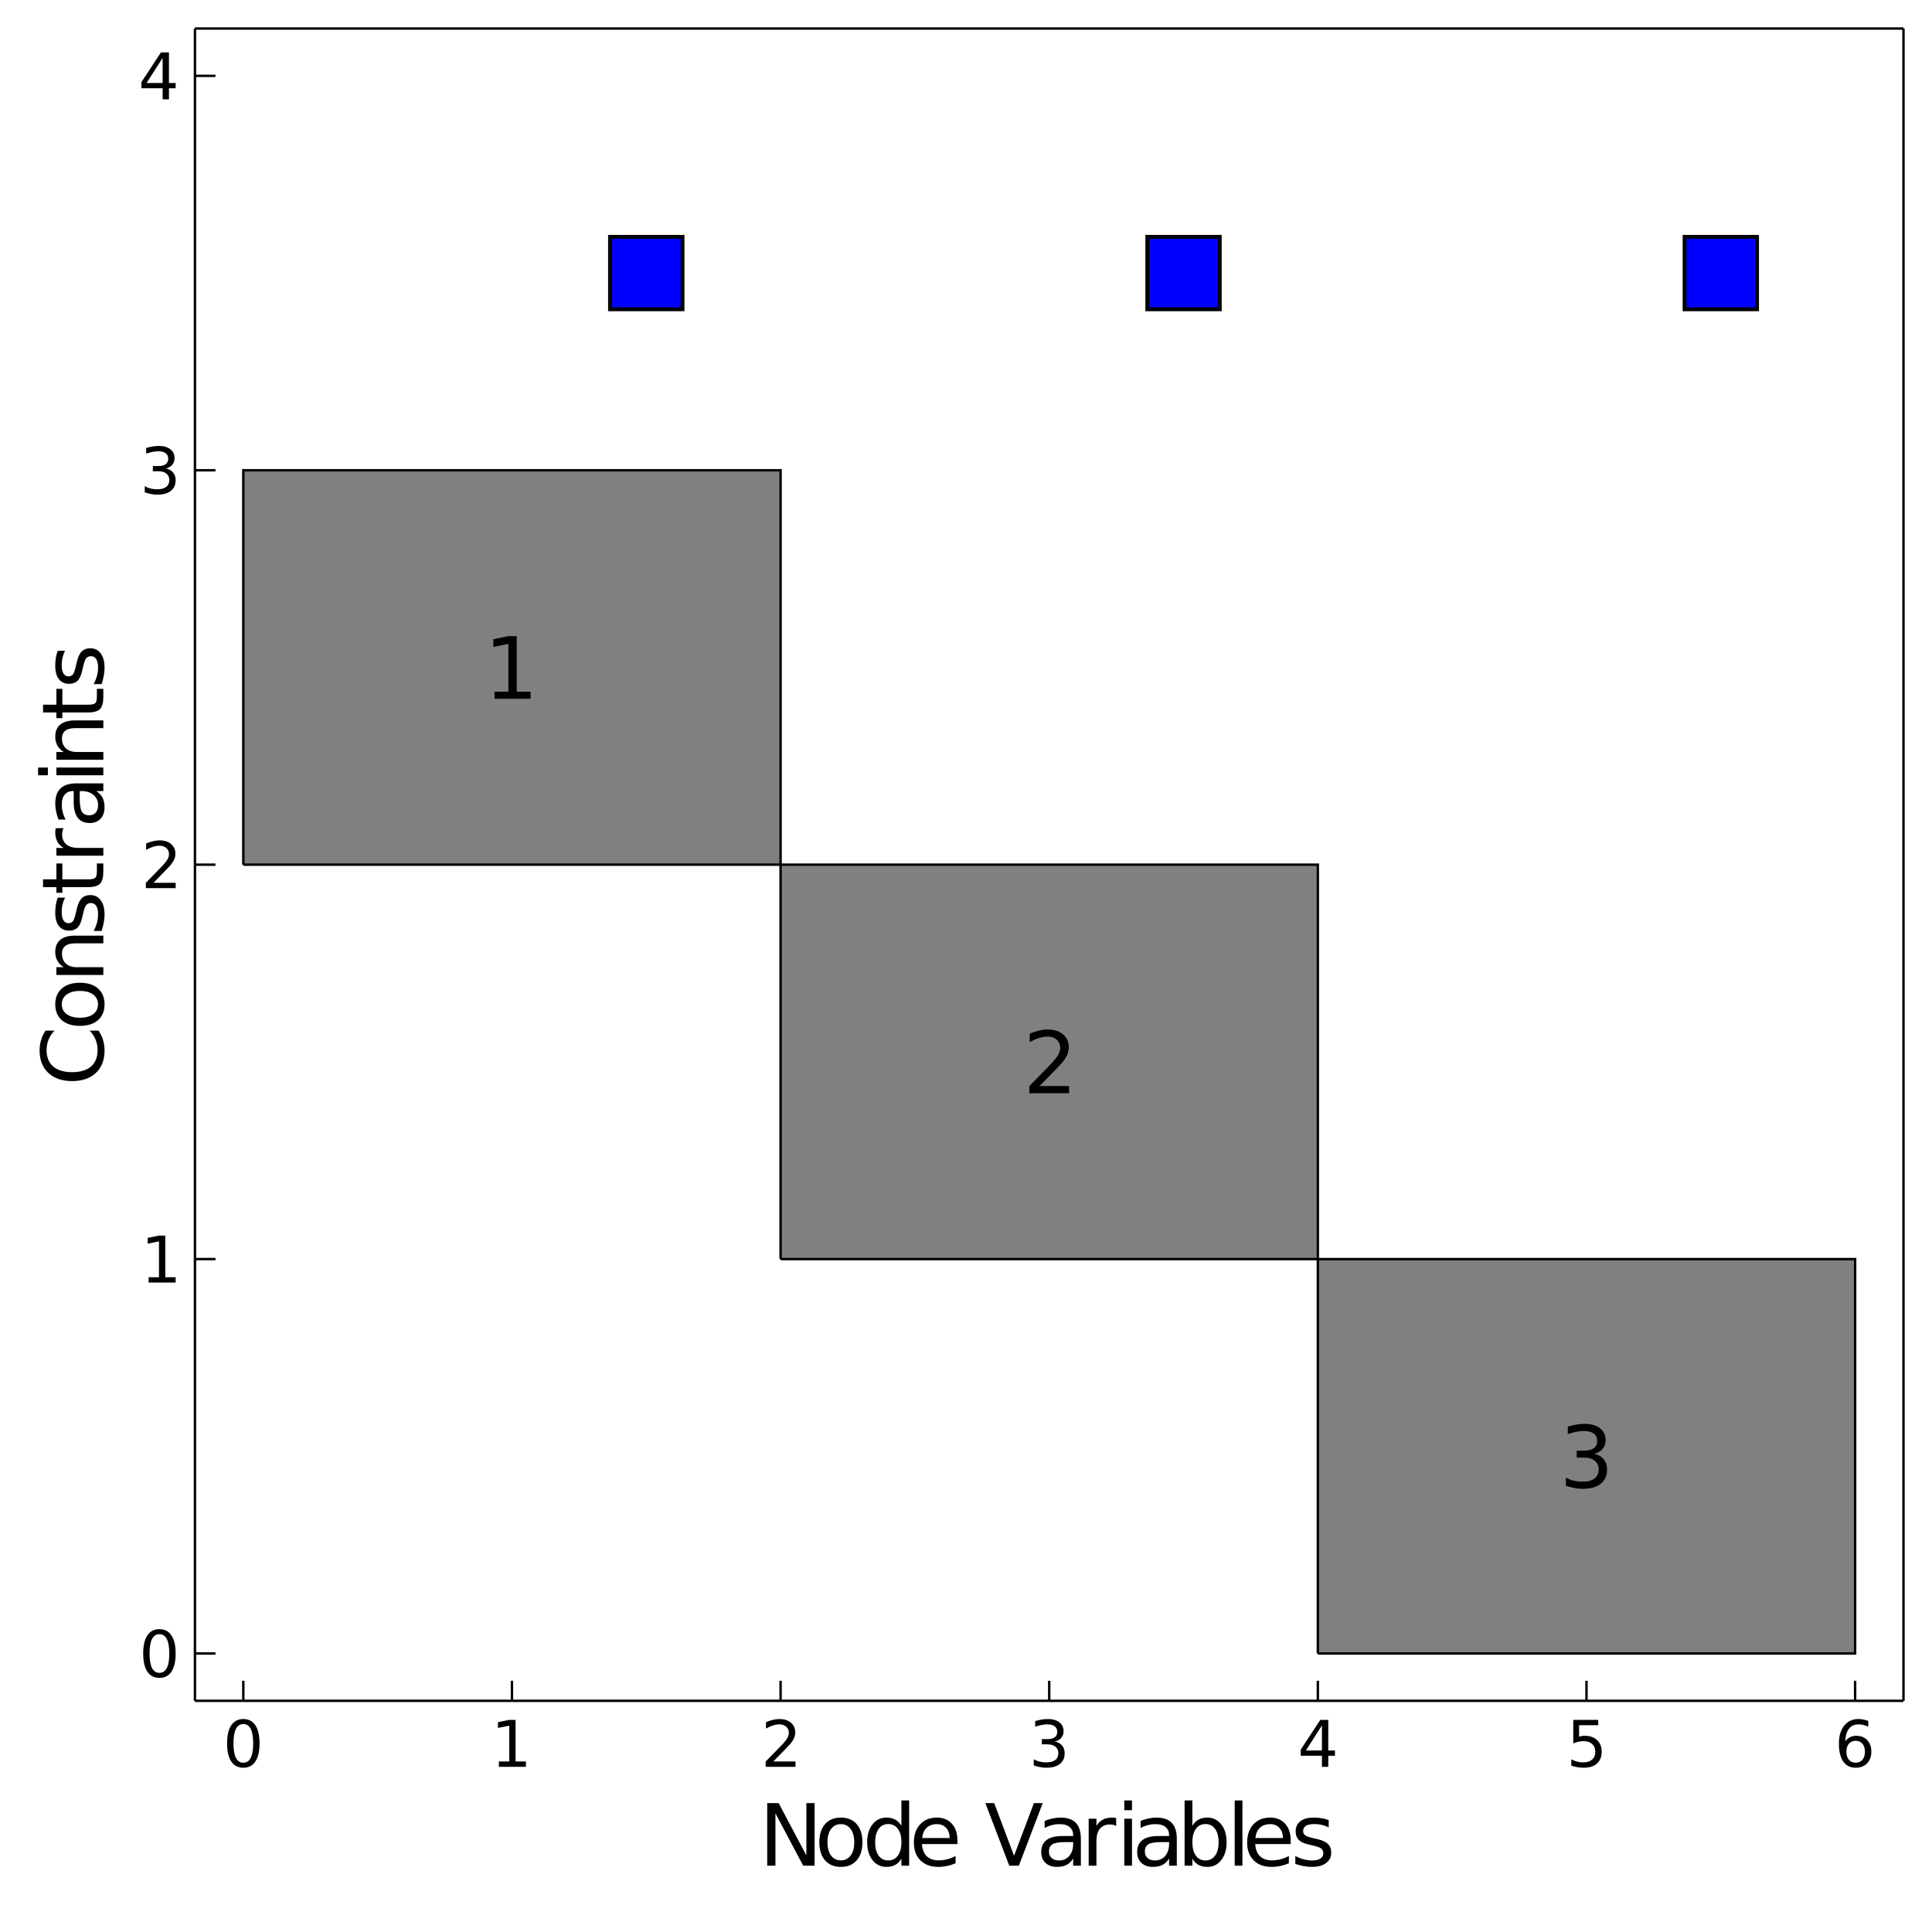 <?xml version="1.0" encoding="utf-8"?>
<svg xmlns="http://www.w3.org/2000/svg" xmlns:xlink="http://www.w3.org/1999/xlink" width="800" height="800" viewBox="0 0 3200 3200">
<rect x="0" y="0" width="3200" height="3200" fill="#333333" stroke="none"/>
<defs>
  <clipPath id="clip140">
    <rect x="0" y="0" width="3200" height="3200"/>
  </clipPath>
</defs>
<path clip-path="url(#clip140)" d="
M0 3200 L3200 3200 L3200 0 L0 0  Z
  " fill="#ffffff" fill-rule="evenodd" fill-opacity="1"/>
<defs>
  <clipPath id="clip141">
    <rect x="640" y="320" width="2241" height="2241"/>
  </clipPath>
</defs>
<path clip-path="url(#clip140)" d="
M322.927 2817.1 L3152.76 2817.1 L3152.76 47.244 L322.927 47.244  Z
  " fill="#ffffff" fill-rule="evenodd" fill-opacity="1"/>
<defs>
  <clipPath id="clip142">
    <rect x="322" y="47" width="2831" height="2771"/>
  </clipPath>
</defs>
<polyline clip-path="url(#clip140)" style="stroke:#000000; stroke-width:4; stroke-opacity:1; fill:none" points="
  322.927,2817.1 3152.76,2817.1 
  "/>
<polyline clip-path="url(#clip140)" style="stroke:#000000; stroke-width:4; stroke-opacity:1; fill:none" points="
  322.927,2817.1 322.927,47.244 
  "/>
<polyline clip-path="url(#clip140)" style="stroke:#000000; stroke-width:4; stroke-opacity:1; fill:none" points="
  403.016,2817.1 403.016,2783.86 
  "/>
<polyline clip-path="url(#clip140)" style="stroke:#000000; stroke-width:4; stroke-opacity:1; fill:none" points="
  847.958,2817.1 847.958,2783.86 
  "/>
<polyline clip-path="url(#clip140)" style="stroke:#000000; stroke-width:4; stroke-opacity:1; fill:none" points="
  1292.9,2817.1 1292.9,2783.86 
  "/>
<polyline clip-path="url(#clip140)" style="stroke:#000000; stroke-width:4; stroke-opacity:1; fill:none" points="
  1737.84,2817.1 1737.84,2783.86 
  "/>
<polyline clip-path="url(#clip140)" style="stroke:#000000; stroke-width:4; stroke-opacity:1; fill:none" points="
  2182.78,2817.1 2182.78,2783.86 
  "/>
<polyline clip-path="url(#clip140)" style="stroke:#000000; stroke-width:4; stroke-opacity:1; fill:none" points="
  2627.72,2817.1 2627.72,2783.86 
  "/>
<polyline clip-path="url(#clip140)" style="stroke:#000000; stroke-width:4; stroke-opacity:1; fill:none" points="
  3072.67,2817.1 3072.67,2783.86 
  "/>
<polyline clip-path="url(#clip140)" style="stroke:#000000; stroke-width:4; stroke-opacity:1; fill:none" points="
  322.927,2738.71 356.884,2738.71 
  "/>
<polyline clip-path="url(#clip140)" style="stroke:#000000; stroke-width:4; stroke-opacity:1; fill:none" points="
  322.927,2085.44 356.884,2085.44 
  "/>
<polyline clip-path="url(#clip140)" style="stroke:#000000; stroke-width:4; stroke-opacity:1; fill:none" points="
  322.927,1432.17 356.884,1432.17 
  "/>
<polyline clip-path="url(#clip140)" style="stroke:#000000; stroke-width:4; stroke-opacity:1; fill:none" points="
  322.927,778.904 356.884,778.904 
  "/>
<polyline clip-path="url(#clip140)" style="stroke:#000000; stroke-width:4; stroke-opacity:1; fill:none" points="
  322.927,125.636 356.884,125.636 
  "/>
<path clip-path="url(#clip140)" d="M 0 0 M403.016 2855.58 Q394.891 2855.58 390.777 2863.6 Q386.714 2871.57 386.714 2887.61 Q386.714 2903.6 390.777 2911.62 Q394.891 2919.59 403.016 2919.59 Q411.193 2919.59 415.256 2911.62 Q419.37 2903.6 419.37 2887.61 Q419.37 2871.57 415.256 2863.6 Q411.193 2855.58 403.016 2855.58 M403.016 2847.25 Q416.089 2847.25 422.964 2857.61 Q429.891 2867.92 429.891 2887.61 Q429.891 2907.25 422.964 2917.61 Q416.089 2927.92 403.016 2927.92 Q389.943 2927.92 383.016 2917.61 Q376.141 2907.25 376.141 2887.61 Q376.141 2867.92 383.016 2857.61 Q389.943 2847.25 403.016 2847.25 Z" fill="#000000" fill-rule="evenodd" fill-opacity="1" /><path clip-path="url(#clip140)" d="M 0 0 M826.317 2917.56 L843.505 2917.56 L843.505 2858.24 L824.807 2861.99 L824.807 2852.4 L843.4 2848.65 L853.921 2848.65 L853.921 2917.56 L871.109 2917.56 L871.109 2926.41 L826.317 2926.41 L826.317 2917.56 Z" fill="#000000" fill-rule="evenodd" fill-opacity="1" /><path clip-path="url(#clip140)" d="M 0 0 M1280.87 2917.56 L1317.59 2917.56 L1317.59 2926.41 L1268.21 2926.41 L1268.21 2917.56 Q1274.2 2911.36 1284.51 2900.94 Q1294.88 2890.47 1297.53 2887.45 Q1302.59 2881.78 1304.57 2877.87 Q1306.6 2873.91 1306.6 2870.11 Q1306.6 2863.91 1302.22 2860.01 Q1297.9 2856.1 1290.92 2856.1 Q1285.97 2856.1 1280.45 2857.82 Q1274.98 2859.54 1268.73 2863.03 L1268.73 2852.4 Q1275.09 2849.85 1280.61 2848.55 Q1286.13 2847.25 1290.71 2847.25 Q1302.8 2847.25 1309.98 2853.29 Q1317.17 2859.33 1317.17 2869.43 Q1317.17 2874.22 1315.35 2878.55 Q1313.58 2882.82 1308.84 2888.65 Q1307.53 2890.16 1300.56 2897.4 Q1293.58 2904.59 1280.87 2917.56 Z" fill="#000000" fill-rule="evenodd" fill-opacity="1" /><path clip-path="url(#clip140)" d="M 0 0 M1747.4 2884.48 Q1754.95 2886.1 1759.17 2891.2 Q1763.44 2896.31 1763.44 2903.81 Q1763.44 2915.32 1755.52 2921.62 Q1747.61 2927.92 1733.02 2927.92 Q1728.13 2927.92 1722.92 2926.93 Q1717.76 2926 1712.24 2924.07 L1712.24 2913.91 Q1716.62 2916.46 1721.83 2917.77 Q1727.03 2919.07 1732.71 2919.07 Q1742.61 2919.07 1747.76 2915.16 Q1752.97 2911.26 1752.97 2903.81 Q1752.97 2896.93 1748.13 2893.08 Q1743.34 2889.17 1734.74 2889.17 L1725.68 2889.17 L1725.68 2880.53 L1735.16 2880.53 Q1742.92 2880.53 1747.03 2877.45 Q1751.15 2874.33 1751.15 2868.5 Q1751.15 2862.51 1746.88 2859.33 Q1742.66 2856.1 1734.74 2856.1 Q1730.42 2856.1 1725.47 2857.04 Q1720.52 2857.97 1714.59 2859.95 L1714.59 2850.58 Q1720.58 2848.91 1725.78 2848.08 Q1731.04 2847.25 1735.68 2847.25 Q1747.66 2847.25 1754.64 2852.71 Q1761.62 2858.13 1761.62 2867.4 Q1761.62 2873.86 1757.92 2878.34 Q1754.22 2882.77 1747.4 2884.48 Z" fill="#000000" fill-rule="evenodd" fill-opacity="1" /><path clip-path="url(#clip140)" d="M 0 0 M2189.55 2857.82 L2162.99 2899.33 L2189.55 2899.33 L2189.55 2857.82 M2186.79 2848.65 L2200.02 2848.65 L2200.02 2899.33 L2211.12 2899.33 L2211.12 2908.08 L2200.02 2908.08 L2200.02 2926.41 L2189.55 2926.41 L2189.55 2908.08 L2154.45 2908.08 L2154.45 2897.92 L2186.79 2848.65 Z" fill="#000000" fill-rule="evenodd" fill-opacity="1" /><path clip-path="url(#clip140)" d="M 0 0 M2605.85 2848.65 L2647.15 2848.65 L2647.15 2857.51 L2615.49 2857.51 L2615.49 2876.57 Q2617.78 2875.79 2620.07 2875.42 Q2622.36 2875.01 2624.65 2875.01 Q2637.67 2875.01 2645.28 2882.14 Q2652.88 2889.28 2652.88 2901.46 Q2652.88 2914.02 2645.07 2921 Q2637.26 2927.92 2623.04 2927.92 Q2618.14 2927.92 2613.04 2927.09 Q2607.99 2926.26 2602.57 2924.59 L2602.57 2914.02 Q2607.26 2916.57 2612.26 2917.82 Q2617.26 2919.07 2622.83 2919.07 Q2631.84 2919.07 2637.1 2914.33 Q2642.36 2909.59 2642.36 2901.46 Q2642.36 2893.34 2637.1 2888.6 Q2631.84 2883.86 2622.83 2883.86 Q2618.61 2883.86 2614.39 2884.8 Q2610.22 2885.73 2605.85 2887.71 L2605.85 2848.65 Z" fill="#000000" fill-rule="evenodd" fill-opacity="1" /><path clip-path="url(#clip140)" d="M 0 0 M3073.58 2883.34 Q3066.49 2883.34 3062.33 2888.18 Q3058.21 2893.03 3058.21 2901.46 Q3058.21 2909.85 3062.33 2914.75 Q3066.49 2919.59 3073.58 2919.59 Q3080.66 2919.59 3084.78 2914.75 Q3088.94 2909.85 3088.94 2901.46 Q3088.94 2893.03 3084.78 2888.18 Q3080.66 2883.34 3073.58 2883.34 M3094.46 2850.37 L3094.46 2859.95 Q3090.5 2858.08 3086.44 2857.09 Q3082.43 2856.1 3078.47 2856.1 Q3068.06 2856.1 3062.54 2863.13 Q3057.07 2870.16 3056.29 2884.38 Q3059.36 2879.85 3063.99 2877.45 Q3068.63 2875.01 3074.2 2875.01 Q3085.92 2875.01 3092.69 2882.14 Q3099.52 2889.22 3099.52 2901.46 Q3099.52 2913.44 3092.43 2920.68 Q3085.35 2927.92 3073.58 2927.92 Q3060.09 2927.92 3052.95 2917.61 Q3045.82 2907.25 3045.82 2887.61 Q3045.82 2869.17 3054.57 2858.24 Q3063.32 2847.25 3078.06 2847.25 Q3082.02 2847.25 3086.03 2848.03 Q3090.09 2848.81 3094.46 2850.37 Z" fill="#000000" fill-rule="evenodd" fill-opacity="1" /><path clip-path="url(#clip140)" d="M 0 0 M264.052 2706.75 Q255.927 2706.75 251.812 2714.78 Q247.75 2722.74 247.75 2738.79 Q247.75 2754.78 251.812 2762.8 Q255.927 2770.76 264.052 2770.76 Q272.229 2770.76 276.291 2762.8 Q280.406 2754.78 280.406 2738.79 Q280.406 2722.74 276.291 2714.78 Q272.229 2706.75 264.052 2706.75 M264.052 2698.42 Q277.125 2698.42 283.999 2708.79 Q290.927 2719.1 290.927 2738.79 Q290.927 2758.42 283.999 2768.79 Q277.125 2779.1 264.052 2779.1 Q250.979 2779.1 244.052 2768.79 Q237.177 2758.42 237.177 2738.79 Q237.177 2719.1 244.052 2708.79 Q250.979 2698.42 264.052 2698.42 Z" fill="#000000" fill-rule="evenodd" fill-opacity="1" /><path clip-path="url(#clip140)" d="M 0 0 M246.135 2115.47 L263.323 2115.47 L263.323 2056.14 L244.625 2059.89 L244.625 2050.31 L263.218 2046.56 L273.739 2046.56 L273.739 2115.47 L290.927 2115.47 L290.927 2124.32 L246.135 2124.32 L246.135 2115.47 Z" fill="#000000" fill-rule="evenodd" fill-opacity="1" /><path clip-path="url(#clip140)" d="M 0 0 M254.208 1462.2 L290.927 1462.2 L290.927 1471.05 L241.552 1471.05 L241.552 1462.2 Q247.541 1456 257.854 1445.58 Q268.218 1435.11 270.875 1432.09 Q275.927 1426.42 277.906 1422.51 Q279.937 1418.55 279.937 1414.75 Q279.937 1408.55 275.562 1404.65 Q271.239 1400.74 264.26 1400.74 Q259.312 1400.74 253.791 1402.46 Q248.323 1404.18 242.073 1407.67 L242.073 1397.04 Q248.427 1394.49 253.948 1393.19 Q259.468 1391.89 264.052 1391.89 Q276.135 1391.89 283.322 1397.93 Q290.51 1403.97 290.51 1414.07 Q290.51 1418.86 288.687 1423.19 Q286.916 1427.46 282.177 1433.29 Q280.874 1434.8 273.895 1442.04 Q266.916 1449.23 254.208 1462.2 Z" fill="#000000" fill-rule="evenodd" fill-opacity="1" /><path clip-path="url(#clip140)" d="M 0 0 M274.885 775.857 Q282.437 777.472 286.656 782.576 Q290.927 787.68 290.927 795.18 Q290.927 806.69 283.01 812.992 Q275.093 819.295 260.51 819.295 Q255.614 819.295 250.406 818.305 Q245.25 817.367 239.729 815.44 L239.729 805.284 Q244.104 807.836 249.312 809.138 Q254.52 810.44 260.198 810.44 Q270.093 810.44 275.25 806.534 Q280.458 802.628 280.458 795.18 Q280.458 788.305 275.614 784.451 Q270.822 780.545 262.229 780.545 L253.166 780.545 L253.166 771.899 L262.645 771.899 Q270.406 771.899 274.52 768.826 Q278.635 765.701 278.635 759.868 Q278.635 753.878 274.364 750.701 Q270.145 747.472 262.229 747.472 Q257.906 747.472 252.958 748.409 Q248.01 749.347 242.073 751.326 L242.073 741.951 Q248.062 740.285 253.27 739.451 Q258.531 738.618 263.166 738.618 Q275.145 738.618 282.124 744.087 Q289.104 749.503 289.104 758.774 Q289.104 765.232 285.406 769.711 Q281.708 774.139 274.885 775.857 Z" fill="#000000" fill-rule="evenodd" fill-opacity="1" /><path clip-path="url(#clip140)" d="M 0 0 M269.364 95.923 L242.802 137.433 L269.364 137.433 L269.364 95.923 M266.604 86.756 L279.833 86.756 L279.833 137.433 L290.927 137.433 L290.927 146.183 L279.833 146.183 L279.833 164.516 L269.364 164.516 L269.364 146.183 L234.26 146.183 L234.26 136.027 L266.604 86.756 Z" fill="#000000" fill-rule="evenodd" fill-opacity="1" /><polyline clip-path="url(#clip140)" style="stroke:#000000; stroke-width:4; stroke-opacity:1; fill:none" points="
  322.927,47.244 3152.76,47.244 
  "/>
<polyline clip-path="url(#clip140)" style="stroke:#000000; stroke-width:4; stroke-opacity:1; fill:none" points="
  3152.76,2817.1 3152.76,47.244 
  "/>
<path clip-path="url(#clip140)" d="M 0 0 M1270.76 2986.48 L1289.65 2986.48 L1335.62 3073.21 L1335.62 2986.48 L1349.23 2986.48 L1349.23 3090.16 L1330.34 3090.16 L1284.37 3003.42 L1284.37 3090.16 L1270.76 3090.16 L1270.76 2986.48 Z" fill="#000000" fill-rule="evenodd" fill-opacity="1" /><path clip-path="url(#clip140)" d="M 0 0 M1392.77 3021.34 Q1382.5 3021.34 1376.52 3029.39 Q1370.55 3037.38 1370.55 3051.34 Q1370.55 3065.29 1376.45 3073.35 Q1382.43 3081.34 1392.77 3081.34 Q1402.98 3081.34 1408.95 3073.28 Q1414.93 3065.23 1414.93 3051.34 Q1414.93 3037.52 1408.95 3029.46 Q1402.98 3021.34 1392.77 3021.34 M1392.77 3010.5 Q1409.44 3010.5 1418.95 3021.34 Q1428.47 3032.17 1428.47 3051.34 Q1428.47 3070.43 1418.95 3081.34 Q1409.44 3092.17 1392.77 3092.17 Q1376.04 3092.17 1366.52 3081.34 Q1357.08 3070.43 1357.08 3051.34 Q1357.08 3032.17 1366.52 3021.34 Q1376.04 3010.5 1392.77 3010.5 Z" fill="#000000" fill-rule="evenodd" fill-opacity="1" /><path clip-path="url(#clip140)" d="M 0 0 M1493.05 3024.18 L1493.05 2982.1 L1505.83 2982.1 L1505.83 3090.16 L1493.05 3090.16 L1493.05 3078.49 Q1489.02 3085.43 1482.84 3088.84 Q1476.73 3092.17 1468.12 3092.17 Q1454.02 3092.17 1445.13 3080.92 Q1436.32 3069.67 1436.32 3051.34 Q1436.32 3033 1445.13 3021.75 Q1454.02 3010.5 1468.12 3010.5 Q1476.73 3010.5 1482.84 3013.91 Q1489.02 3017.24 1493.05 3024.18 M1449.51 3051.34 Q1449.51 3065.43 1455.27 3073.49 Q1461.11 3081.48 1471.25 3081.48 Q1481.38 3081.48 1487.22 3073.49 Q1493.05 3065.43 1493.05 3051.34 Q1493.05 3037.24 1487.22 3029.25 Q1481.38 3021.2 1471.25 3021.2 Q1461.11 3021.2 1455.27 3029.25 Q1449.51 3037.24 1449.51 3051.34 Z" fill="#000000" fill-rule="evenodd" fill-opacity="1" /><path clip-path="url(#clip140)" d="M 0 0 M1585.76 3048.07 L1585.76 3054.32 L1527.01 3054.32 Q1527.84 3067.52 1534.93 3074.46 Q1542.08 3081.34 1554.79 3081.34 Q1562.15 3081.34 1569.02 3079.53 Q1575.97 3077.73 1582.77 3074.11 L1582.77 3086.2 Q1575.9 3089.11 1568.68 3090.64 Q1561.45 3092.17 1554.02 3092.17 Q1535.41 3092.17 1524.51 3081.34 Q1513.68 3070.5 1513.68 3052.03 Q1513.68 3032.93 1523.95 3021.75 Q1534.3 3010.5 1551.8 3010.5 Q1567.49 3010.5 1576.59 3020.64 Q1585.76 3030.71 1585.76 3048.07 M1572.98 3044.32 Q1572.84 3033.84 1567.08 3027.59 Q1561.38 3021.34 1551.94 3021.34 Q1541.25 3021.34 1534.79 3027.38 Q1528.4 3033.42 1527.43 3044.39 L1572.98 3044.32 Z" fill="#000000" fill-rule="evenodd" fill-opacity="1" /><path clip-path="url(#clip140)" d="M 0 0 M1671.66 3090.16 L1632.08 2986.48 L1646.73 2986.48 L1679.58 3073.77 L1712.49 2986.48 L1727.08 2986.48 L1687.56 3090.16 L1671.66 3090.16 Z" fill="#000000" fill-rule="evenodd" fill-opacity="1" /><path clip-path="url(#clip140)" d="M 0 0 M1764.79 3051.06 Q1749.3 3051.06 1743.33 3054.6 Q1737.36 3058.14 1737.36 3066.68 Q1737.36 3073.49 1741.8 3077.52 Q1746.31 3081.48 1754.02 3081.48 Q1764.65 3081.48 1771.04 3073.98 Q1777.49 3066.41 1777.49 3053.91 L1777.49 3051.06 L1764.79 3051.06 M1790.27 3045.78 L1790.27 3090.16 L1777.49 3090.16 L1777.49 3078.35 Q1773.12 3085.43 1766.59 3088.84 Q1760.06 3092.17 1750.62 3092.17 Q1738.67 3092.17 1731.59 3085.5 Q1724.58 3078.77 1724.58 3067.52 Q1724.58 3054.39 1733.33 3047.73 Q1742.15 3041.06 1759.58 3041.06 L1777.49 3041.06 L1777.49 3039.81 Q1777.49 3030.99 1771.66 3026.2 Q1765.9 3021.34 1755.41 3021.34 Q1748.74 3021.34 1742.42 3022.93 Q1736.11 3024.53 1730.27 3027.73 L1730.27 3015.92 Q1737.29 3013.21 1743.88 3011.89 Q1750.48 3010.5 1756.73 3010.5 Q1773.6 3010.5 1781.94 3019.25 Q1790.27 3028 1790.27 3045.78 Z" fill="#000000" fill-rule="evenodd" fill-opacity="1" /><path clip-path="url(#clip140)" d="M 0 0 M1848.74 3024.32 Q1846.59 3023.07 1844.02 3022.52 Q1841.52 3021.89 1838.47 3021.89 Q1827.63 3021.89 1821.8 3028.98 Q1816.04 3035.99 1816.04 3049.18 L1816.04 3090.16 L1803.19 3090.16 L1803.19 3012.38 L1816.04 3012.38 L1816.04 3024.46 Q1820.06 3017.38 1826.52 3013.98 Q1832.98 3010.5 1842.22 3010.5 Q1843.54 3010.5 1845.13 3010.71 Q1846.73 3010.85 1848.67 3011.2 L1848.74 3024.32 Z" fill="#000000" fill-rule="evenodd" fill-opacity="1" /><path clip-path="url(#clip140)" d="M 0 0 M1862.15 3012.38 L1874.92 3012.38 L1874.92 3090.16 L1862.15 3090.16 L1862.15 3012.38 M1862.15 2982.1 L1874.92 2982.1 L1874.92 2998.28 L1862.15 2998.28 L1862.15 2982.1 Z" fill="#000000" fill-rule="evenodd" fill-opacity="1" /><path clip-path="url(#clip140)" d="M 0 0 M1923.67 3051.06 Q1908.19 3051.06 1902.22 3054.6 Q1896.24 3058.14 1896.24 3066.68 Q1896.24 3073.49 1900.69 3077.52 Q1905.2 3081.48 1912.91 3081.48 Q1923.53 3081.48 1929.92 3073.98 Q1936.38 3066.41 1936.38 3053.91 L1936.38 3051.06 L1923.67 3051.06 M1949.16 3045.78 L1949.16 3090.16 L1936.38 3090.16 L1936.38 3078.35 Q1932.01 3085.43 1925.48 3088.84 Q1918.95 3092.17 1909.51 3092.17 Q1897.56 3092.17 1890.48 3085.5 Q1883.47 3078.77 1883.47 3067.52 Q1883.47 3054.39 1892.22 3047.73 Q1901.03 3041.06 1918.47 3041.06 L1936.38 3041.06 L1936.38 3039.81 Q1936.38 3030.99 1930.55 3026.2 Q1924.78 3021.34 1914.3 3021.34 Q1907.63 3021.34 1901.31 3022.93 Q1894.99 3024.53 1889.16 3027.73 L1889.16 3015.92 Q1896.17 3013.21 1902.77 3011.89 Q1909.37 3010.5 1915.62 3010.5 Q1932.49 3010.5 1940.83 3019.25 Q1949.16 3028 1949.16 3045.78 Z" fill="#000000" fill-rule="evenodd" fill-opacity="1" /><path clip-path="url(#clip140)" d="M 0 0 M2018.4 3051.34 Q2018.4 3037.24 2012.56 3029.25 Q2006.8 3021.2 1996.66 3021.2 Q1986.52 3021.2 1980.69 3029.25 Q1974.92 3037.24 1974.92 3051.34 Q1974.92 3065.43 1980.69 3073.49 Q1986.52 3081.48 1996.66 3081.48 Q2006.8 3081.48 2012.56 3073.49 Q2018.4 3065.43 2018.4 3051.34 M1974.92 3024.18 Q1978.95 3017.24 1985.06 3013.91 Q1991.24 3010.5 1999.78 3010.5 Q2013.95 3010.5 2022.77 3021.75 Q2031.66 3033 2031.66 3051.34 Q2031.66 3069.67 2022.77 3080.92 Q2013.95 3092.17 1999.78 3092.17 Q1991.24 3092.17 1985.06 3088.84 Q1978.95 3085.43 1974.92 3078.49 L1974.92 3090.16 L1962.08 3090.16 L1962.08 2982.1 L1974.92 2982.1 L1974.92 3024.18 Z" fill="#000000" fill-rule="evenodd" fill-opacity="1" /><path clip-path="url(#clip140)" d="M 0 0 M2045.06 2982.1 L2057.84 2982.1 L2057.84 3090.16 L2045.06 3090.16 L2045.06 2982.1 Z" fill="#000000" fill-rule="evenodd" fill-opacity="1" /><path clip-path="url(#clip140)" d="M 0 0 M2137.77 3048.07 L2137.77 3054.32 L2079.02 3054.32 Q2079.85 3067.52 2086.94 3074.46 Q2094.09 3081.34 2106.8 3081.34 Q2114.16 3081.34 2121.03 3079.53 Q2127.98 3077.73 2134.78 3074.11 L2134.78 3086.2 Q2127.91 3089.11 2120.69 3090.64 Q2113.46 3092.17 2106.03 3092.17 Q2087.42 3092.17 2076.52 3081.34 Q2065.69 3070.5 2065.69 3052.03 Q2065.69 3032.93 2075.96 3021.75 Q2086.31 3010.5 2103.81 3010.5 Q2119.51 3010.5 2128.6 3020.64 Q2137.77 3030.71 2137.77 3048.07 M2124.99 3044.32 Q2124.85 3033.84 2119.09 3027.59 Q2113.39 3021.34 2103.95 3021.34 Q2093.26 3021.34 2086.8 3027.38 Q2080.41 3033.42 2079.44 3044.39 L2124.99 3044.32 Z" fill="#000000" fill-rule="evenodd" fill-opacity="1" /><path clip-path="url(#clip140)" d="M 0 0 M2200.76 3014.67 L2200.76 3026.75 Q2195.34 3023.98 2189.51 3022.59 Q2183.67 3021.2 2177.42 3021.2 Q2167.91 3021.2 2163.12 3024.11 Q2158.39 3027.03 2158.39 3032.86 Q2158.39 3037.31 2161.8 3039.88 Q2165.2 3042.38 2175.48 3044.67 L2179.85 3045.64 Q2193.46 3048.56 2199.16 3053.91 Q2204.92 3059.18 2204.92 3068.7 Q2204.92 3079.53 2196.31 3085.85 Q2187.77 3092.17 2172.77 3092.17 Q2166.52 3092.17 2159.71 3090.92 Q2152.98 3089.74 2145.48 3087.31 L2145.48 3074.11 Q2152.56 3077.79 2159.44 3079.67 Q2166.31 3081.48 2173.05 3081.48 Q2182.07 3081.48 2186.94 3078.42 Q2191.8 3075.29 2191.8 3069.67 Q2191.8 3064.46 2188.26 3061.68 Q2184.78 3058.91 2172.91 3056.34 L2168.46 3055.29 Q2156.59 3052.79 2151.31 3047.66 Q2146.03 3042.45 2146.03 3033.42 Q2146.03 3022.45 2153.81 3016.48 Q2161.59 3010.5 2175.89 3010.5 Q2182.98 3010.5 2189.23 3011.55 Q2195.48 3012.59 2200.76 3014.67 Z" fill="#000000" fill-rule="evenodd" fill-opacity="1" /><path clip-path="url(#clip140)" d="M 0 0 M75.462 1707 L90.254 1707 Q83.657 1714.08 80.393 1722.14 Q77.129 1730.12 77.129 1739.15 Q77.129 1756.93 88.032 1766.37 Q98.865 1775.82 119.42 1775.82 Q139.906 1775.82 150.809 1766.37 Q161.642 1756.93 161.642 1739.15 Q161.642 1730.12 158.378 1722.14 Q155.115 1714.08 148.517 1707 L163.17 1707 Q168.17 1714.36 170.67 1722.62 Q173.17 1730.82 173.17 1739.98 Q173.17 1763.52 158.795 1777.07 Q144.351 1790.61 119.42 1790.61 Q94.421 1790.61 80.046 1777.07 Q65.601 1763.52 65.601 1739.98 Q65.601 1730.68 68.101 1722.48 Q70.532 1714.22 75.462 1707 Z" fill="#000000" fill-rule="evenodd" fill-opacity="1" /><path clip-path="url(#clip140)" d="M 0 0 M102.337 1663.46 Q102.337 1673.73 110.393 1679.71 Q118.379 1685.68 132.337 1685.68 Q146.295 1685.68 154.351 1679.77 Q162.337 1673.8 162.337 1663.46 Q162.337 1653.25 154.281 1647.27 Q146.226 1641.3 132.337 1641.3 Q118.518 1641.3 110.462 1647.27 Q102.337 1653.25 102.337 1663.46 M91.504 1663.46 Q91.504 1646.79 102.337 1637.28 Q113.17 1627.76 132.337 1627.76 Q151.434 1627.76 162.337 1637.28 Q173.17 1646.79 173.17 1663.46 Q173.17 1680.19 162.337 1689.71 Q151.434 1699.15 132.337 1699.15 Q113.17 1699.15 102.337 1689.71 Q91.504 1680.19 91.504 1663.46 Z" fill="#000000" fill-rule="evenodd" fill-opacity="1" /><path clip-path="url(#clip140)" d="M 0 0 M124.212 1549.71 L171.156 1549.71 L171.156 1562.48 L124.629 1562.48 Q113.587 1562.48 108.101 1566.79 Q102.615 1571.09 102.615 1579.71 Q102.615 1590.05 109.212 1596.03 Q115.809 1602 127.198 1602 L171.156 1602 L171.156 1614.84 L93.379 1614.84 L93.379 1602 L105.462 1602 Q98.448 1597.41 94.976 1591.23 Q91.504 1584.98 91.504 1576.86 Q91.504 1563.46 99.837 1556.58 Q108.101 1549.71 124.212 1549.71 Z" fill="#000000" fill-rule="evenodd" fill-opacity="1" /><path clip-path="url(#clip140)" d="M 0 0 M95.671 1486.72 L107.754 1486.72 Q104.976 1492.14 103.587 1497.97 Q102.198 1503.8 102.198 1510.05 Q102.198 1519.57 105.115 1524.36 Q108.031 1529.08 113.865 1529.08 Q118.309 1529.08 120.879 1525.68 Q123.379 1522.28 125.67 1512 L126.643 1507.62 Q129.559 1494.01 134.906 1488.32 Q140.184 1482.55 149.698 1482.55 Q160.531 1482.55 166.851 1491.16 Q173.17 1499.71 173.17 1514.71 Q173.17 1520.96 171.92 1527.76 Q170.739 1534.5 168.309 1542 L155.115 1542 Q158.795 1534.91 160.67 1528.04 Q162.476 1521.16 162.476 1514.43 Q162.476 1505.4 159.42 1500.54 Q156.295 1495.68 150.67 1495.68 Q145.462 1495.68 142.684 1499.22 Q139.906 1502.69 137.337 1514.57 L136.295 1519.01 Q133.795 1530.89 128.656 1536.16 Q123.448 1541.44 114.42 1541.44 Q103.448 1541.44 97.476 1533.66 Q91.504 1525.89 91.504 1511.58 Q91.504 1504.5 92.546 1498.25 Q93.587 1492 95.671 1486.72 Z" fill="#000000" fill-rule="evenodd" fill-opacity="1" /><path clip-path="url(#clip140)" d="M 0 0 M71.296 1456.51 L93.379 1456.51 L93.379 1430.19 L103.309 1430.19 L103.309 1456.51 L145.531 1456.51 Q155.045 1456.51 157.753 1453.94 Q160.462 1451.3 160.462 1443.32 L160.462 1430.19 L171.156 1430.19 L171.156 1443.32 Q171.156 1458.11 165.67 1463.73 Q160.115 1469.36 145.531 1469.36 L103.309 1469.36 L103.309 1478.73 L93.379 1478.73 L93.379 1469.36 L71.296 1469.36 L71.296 1456.51 Z" fill="#000000" fill-rule="evenodd" fill-opacity="1" /><path clip-path="url(#clip140)" d="M 0 0 M105.323 1371.72 Q104.073 1373.87 103.518 1376.44 Q102.893 1378.94 102.893 1382 Q102.893 1392.83 109.976 1398.67 Q116.99 1404.43 130.184 1404.43 L171.156 1404.43 L171.156 1417.28 L93.379 1417.28 L93.379 1404.43 L105.462 1404.43 Q98.379 1400.4 94.976 1393.94 Q91.504 1387.48 91.504 1378.25 Q91.504 1376.93 91.712 1375.33 Q91.851 1373.73 92.198 1371.79 L105.323 1371.72 Z" fill="#000000" fill-rule="evenodd" fill-opacity="1" /><path clip-path="url(#clip140)" d="M 0 0 M132.059 1322.97 Q132.059 1338.46 135.601 1344.43 Q139.142 1350.4 147.684 1350.4 Q154.49 1350.4 158.517 1345.96 Q162.476 1341.44 162.476 1333.73 Q162.476 1323.11 154.976 1316.72 Q147.406 1310.26 134.906 1310.26 L132.059 1310.26 L132.059 1322.97 M126.781 1297.49 L171.156 1297.49 L171.156 1310.26 L159.351 1310.26 Q166.434 1314.64 169.837 1321.17 Q173.17 1327.69 173.17 1337.14 Q173.17 1349.08 166.503 1356.17 Q159.767 1363.18 148.517 1363.18 Q135.392 1363.18 128.726 1354.43 Q122.059 1345.61 122.059 1328.18 L122.059 1310.26 L120.809 1310.26 Q111.99 1310.26 107.198 1316.1 Q102.337 1321.86 102.337 1332.35 Q102.337 1339.01 103.934 1345.33 Q105.532 1351.65 108.726 1357.48 L96.92 1357.48 Q94.212 1350.47 92.893 1343.87 Q91.504 1337.28 91.504 1331.03 Q91.504 1314.15 100.254 1305.82 Q109.004 1297.49 126.781 1297.49 Z" fill="#000000" fill-rule="evenodd" fill-opacity="1" /><path clip-path="url(#clip140)" d="M 0 0 M93.379 1284.08 L93.379 1271.3 L171.156 1271.3 L171.156 1284.08 L93.379 1284.08 M63.101 1284.08 L63.101 1271.3 L79.282 1271.3 L79.282 1284.08 L63.101 1284.08 Z" fill="#000000" fill-rule="evenodd" fill-opacity="1" /><path clip-path="url(#clip140)" d="M 0 0 M124.212 1193.25 L171.156 1193.25 L171.156 1206.03 L124.629 1206.03 Q113.587 1206.03 108.101 1210.33 Q102.615 1214.64 102.615 1223.25 Q102.615 1233.6 109.212 1239.57 Q115.809 1245.54 127.198 1245.54 L171.156 1245.54 L171.156 1258.39 L93.379 1258.39 L93.379 1245.54 L105.462 1245.54 Q98.448 1240.96 94.976 1234.78 Q91.504 1228.53 91.504 1220.4 Q91.504 1207 99.837 1200.12 Q108.101 1193.25 124.212 1193.25 Z" fill="#000000" fill-rule="evenodd" fill-opacity="1" /><path clip-path="url(#clip140)" d="M 0 0 M71.296 1167.21 L93.379 1167.21 L93.379 1140.89 L103.309 1140.89 L103.309 1167.21 L145.531 1167.21 Q155.045 1167.21 157.753 1164.64 Q160.462 1162 160.462 1154.01 L160.462 1140.89 L171.156 1140.89 L171.156 1154.01 Q171.156 1168.81 165.67 1174.43 Q160.115 1180.06 145.531 1180.06 L103.309 1180.06 L103.309 1189.43 L93.379 1189.43 L93.379 1180.06 L71.296 1180.06 L71.296 1167.21 Z" fill="#000000" fill-rule="evenodd" fill-opacity="1" /><path clip-path="url(#clip140)" d="M 0 0 M95.671 1077.9 L107.754 1077.9 Q104.976 1083.32 103.587 1089.15 Q102.198 1094.99 102.198 1101.24 Q102.198 1110.75 105.115 1115.54 Q108.031 1120.26 113.865 1120.26 Q118.309 1120.26 120.879 1116.86 Q123.379 1113.46 125.67 1103.18 L126.643 1098.81 Q129.559 1085.19 134.906 1079.5 Q140.184 1073.74 149.698 1073.74 Q160.531 1073.74 166.851 1082.35 Q173.17 1090.89 173.17 1105.89 Q173.17 1112.14 171.92 1118.94 Q170.739 1125.68 168.309 1133.18 L155.115 1133.18 Q158.795 1126.1 160.67 1119.22 Q162.476 1112.35 162.476 1105.61 Q162.476 1096.58 159.42 1091.72 Q156.295 1086.86 150.67 1086.86 Q145.462 1086.86 142.684 1090.4 Q139.906 1093.88 137.337 1105.75 L136.295 1110.19 Q133.795 1122.07 128.656 1127.35 Q123.448 1132.62 114.42 1132.62 Q103.448 1132.62 97.476 1124.85 Q91.504 1117.07 91.504 1102.76 Q91.504 1095.68 92.546 1089.43 Q93.587 1083.18 95.671 1077.9 Z" fill="#000000" fill-rule="evenodd" fill-opacity="1" /><path clip-path="url(#clip142)" d="
M403.016 1432.17 L1292.9 1432.17 L1292.9 778.904 L403.016 778.904 L403.016 1432.17  Z
  " fill="#808080" fill-rule="evenodd" fill-opacity="1"/>
<polyline clip-path="url(#clip142)" style="stroke:#000000; stroke-width:4; stroke-opacity:1; fill:none" points="
  403.016,1432.17 1292.9,1432.17 1292.9,778.904 403.016,778.904 403.016,1432.17 
  "/>
<path clip-path="url(#clip142)" d="
M1292.9 2085.44 L2182.78 2085.44 L2182.78 1432.17 L1292.9 1432.17 L1292.9 2085.44  Z
  " fill="#808080" fill-rule="evenodd" fill-opacity="1"/>
<polyline clip-path="url(#clip142)" style="stroke:#000000; stroke-width:4; stroke-opacity:1; fill:none" points="
  1292.9,2085.44 2182.78,2085.44 2182.78,1432.17 1292.9,1432.17 1292.9,2085.44 
  "/>
<path clip-path="url(#clip142)" d="
M2182.78 2738.71 L3072.67 2738.71 L3072.67 2085.44 L2182.78 2085.44 L2182.78 2738.71  Z
  " fill="#808080" fill-rule="evenodd" fill-opacity="1"/>
<polyline clip-path="url(#clip142)" style="stroke:#000000; stroke-width:4; stroke-opacity:1; fill:none" points="
  2182.78,2738.71 3072.67,2738.71 3072.67,2085.44 2182.78,2085.44 2182.78,2738.71 
  "/>
<path clip-path="url(#clip142)" d="M1010.43 392.27 L1010.43 512.27 L1130.43 512.27 L1130.43 392.27 L1010.43 392.27 Z" fill="#0000ff" fill-rule="evenodd" fill-opacity="1" stroke="#000000" stroke-opacity="1" stroke-width="6.4"/>
<path clip-path="url(#clip142)" d="M1900.31 392.27 L1900.31 512.27 L2020.31 512.27 L2020.31 392.27 L1900.31 392.27 Z" fill="#0000ff" fill-rule="evenodd" fill-opacity="1" stroke="#000000" stroke-opacity="1" stroke-width="6.4"/>
<path clip-path="url(#clip142)" d="M2790.2 392.27 L2790.2 512.27 L2910.2 512.27 L2910.2 392.27 L2790.2 392.27 Z" fill="#0000ff" fill-rule="evenodd" fill-opacity="1" stroke="#000000" stroke-opacity="1" stroke-width="6.4"/>
<path clip-path="url(#clip140)" d="M 0 0 M819.104 1145.57 L842.02 1145.57 L842.02 1066.48 L817.09 1071.48 L817.09 1058.7 L841.881 1053.7 L855.909 1053.7 L855.909 1145.57 L878.826 1145.57 L878.826 1157.38 L819.104 1157.38 L819.104 1145.57 Z" fill="#000000" fill-rule="evenodd" fill-opacity="1" /><path clip-path="url(#clip140)" d="M 0 0 M1721.8 1798.84 L1770.76 1798.84 L1770.76 1810.65 L1704.92 1810.65 L1704.92 1798.84 Q1712.91 1790.58 1726.66 1776.69 Q1740.48 1762.73 1744.02 1758.7 Q1750.76 1751.13 1753.4 1745.92 Q1756.11 1740.65 1756.11 1735.58 Q1756.11 1727.31 1750.27 1722.1 Q1744.51 1716.9 1735.2 1716.9 Q1728.61 1716.9 1721.24 1719.19 Q1713.95 1721.48 1705.62 1726.13 L1705.62 1711.97 Q1714.09 1708.56 1721.45 1706.83 Q1728.81 1705.09 1734.92 1705.09 Q1751.04 1705.09 1760.62 1713.15 Q1770.2 1721.2 1770.2 1734.67 Q1770.2 1741.06 1767.77 1746.83 Q1765.41 1752.52 1759.09 1760.3 Q1757.35 1762.31 1748.05 1771.97 Q1738.74 1781.55 1721.8 1798.84 Z" fill="#000000" fill-rule="evenodd" fill-opacity="1" /><path clip-path="url(#clip140)" d="M 0 0 M2640.47 2408.01 Q2650.54 2410.16 2656.16 2416.97 Q2661.86 2423.78 2661.86 2433.78 Q2661.86 2449.12 2651.3 2457.52 Q2640.75 2465.93 2621.3 2465.93 Q2614.77 2465.93 2607.83 2464.61 Q2600.95 2463.36 2593.59 2460.79 L2593.59 2447.25 Q2599.43 2450.65 2606.37 2452.39 Q2613.32 2454.12 2620.88 2454.12 Q2634.08 2454.12 2640.95 2448.91 Q2647.9 2443.71 2647.9 2433.78 Q2647.9 2424.61 2641.44 2419.47 Q2635.05 2414.26 2623.59 2414.26 L2611.51 2414.26 L2611.51 2402.73 L2624.15 2402.73 Q2634.5 2402.73 2639.98 2398.64 Q2645.47 2394.47 2645.47 2386.69 Q2645.47 2378.71 2639.77 2374.47 Q2634.15 2370.16 2623.59 2370.16 Q2617.83 2370.16 2611.23 2371.41 Q2604.63 2372.66 2596.72 2375.3 L2596.72 2362.8 Q2604.7 2360.58 2611.65 2359.47 Q2618.66 2358.36 2624.84 2358.36 Q2640.81 2358.36 2650.12 2365.65 Q2659.43 2372.87 2659.43 2385.23 Q2659.43 2393.84 2654.5 2399.82 Q2649.56 2405.72 2640.47 2408.01 Z" fill="#000000" fill-rule="evenodd" fill-opacity="1" /></svg>
